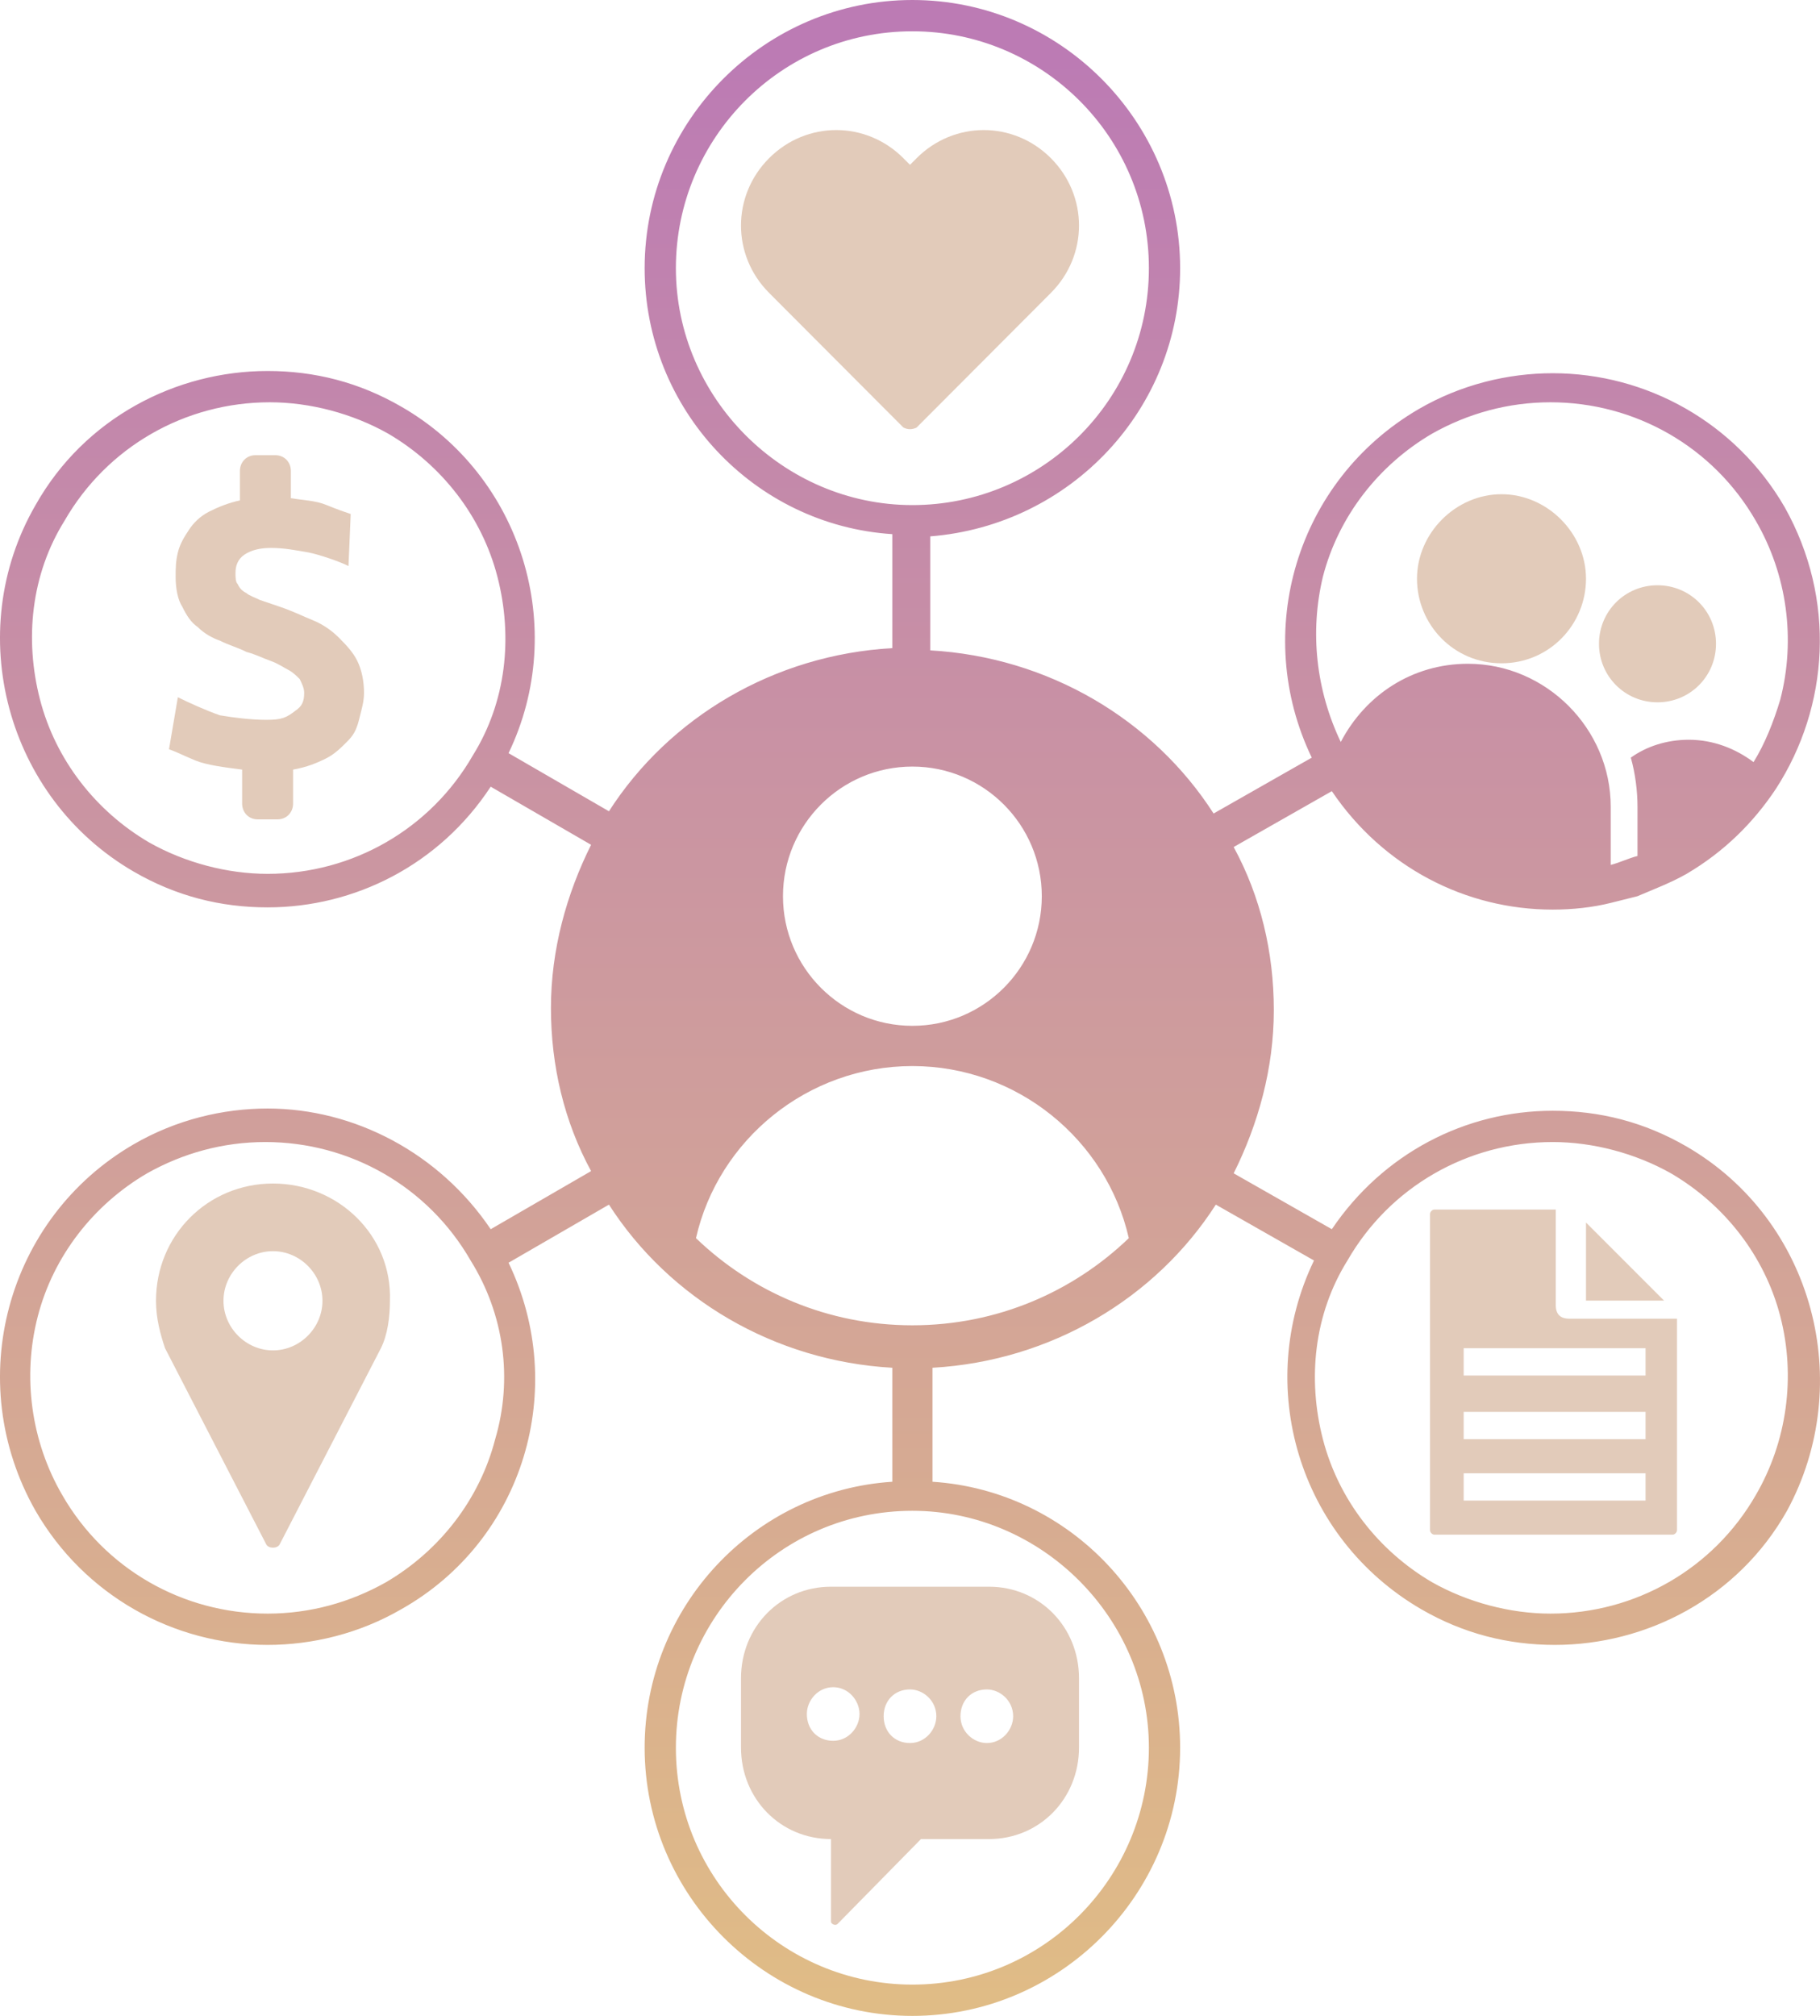 <?xml version="1.0" encoding="UTF-8"?>
<svg width="140px" height="155px" viewBox="0 0 140 155" version="1.1" xmlns="http://www.w3.org/2000/svg" xmlns:xlink="http://www.w3.org/1999/xlink">
    <!-- Generator: Sketch 50.2 (55047) - http://www.bohemiancoding.com/sketch -->
    <title>data</title>
    <desc>Created with Sketch.</desc>
    <defs>
        <linearGradient x1="50%" y1="100%" x2="50%" y2="2.012%" id="linearGradient-1">
            <stop stop-color="#E0BC86" offset="0%"></stop>
            <stop stop-color="#BC7BB4" offset="100%"></stop>
        </linearGradient>
    </defs>
    <g id="v2" stroke="none" stroke-width="1" fill="none" fill-rule="evenodd">
        <g id="organize" transform="translate(-838, -3278)">
            <g id="data" transform="translate(838, 3278)">
                <g id="noun_1376378_cc">
                    <path d="M26.125,49.087 C25.614,48.565 24.932,48.043 24.08,47.696 C23.227,47.348 22.545,47 21.523,46.652 C21.011,46.478 20.5,46.304 19.989,46.13 C19.648,45.957 19.136,45.783 18.966,45.609 C18.625,45.435 18.455,45.261 18.284,44.913 C18.114,44.739 18.114,44.391 18.114,44.043 C18.114,43.522 18.284,43 18.795,42.652 C19.307,42.304 19.989,42.13 20.841,42.13 C21.864,42.13 22.716,42.304 23.739,42.478 C24.591,42.652 26.125,43.174 26.807,43.522 L26.977,39.522 C26.466,39.348 25.955,39.174 25.102,38.826 C24.25,38.478 23.398,38.478 22.375,38.304 L22.375,36.217 C22.375,35.522 21.864,35 21.182,35 L19.648,35 C18.966,35 18.455,35.522 18.455,36.217 L18.455,38.478 C17.602,38.652 16.75,39 16.068,39.348 C15.386,39.696 14.875,40.217 14.534,40.739 C14.193,41.261 13.852,41.783 13.682,42.478 C13.511,43.174 13.511,43.696 13.511,44.391 C13.511,45.261 13.682,46.13 14.023,46.652 C14.364,47.348 14.705,47.87 15.216,48.217 C15.727,48.739 16.409,49.087 16.92,49.261 C17.602,49.609 18.284,49.783 18.966,50.13 C19.648,50.304 20.33,50.652 20.841,50.826 C21.352,51 21.864,51.348 22.205,51.522 C22.545,51.696 22.886,52.043 23.057,52.217 C23.227,52.565 23.398,52.913 23.398,53.261 C23.398,53.957 23.227,54.304 22.716,54.652 C22.034,55.174 21.693,55.348 20.5,55.348 C19.307,55.348 17.943,55.174 16.92,55 C15.898,54.652 14.364,53.957 13.682,53.609 L13,57.609 C13.511,57.783 14.193,58.13 15.045,58.478 C15.898,58.826 17.261,59 18.625,59.174 L18.625,61.783 C18.625,62.478 19.136,63 19.818,63 L21.352,63 C22.034,63 22.545,62.478 22.545,61.783 L22.545,59.174 C23.568,59 24.42,58.652 25.102,58.304 C25.784,57.957 26.295,57.435 26.807,56.913 C27.318,56.391 27.489,55.87 27.659,55.174 C27.83,54.478 28,53.957 28,53.261 C28,52.391 27.83,51.522 27.489,50.826 C27.148,50.13 26.636,49.609 26.125,49.087 Z" id="Shape" fill="#E2CBBA" fill-rule="nonzero"></path>
                    <path d="M20.997,91 C15.98,91 12,94.988 12,100.015 C12,101.402 12.346,102.616 12.692,103.656 L20.478,118.74 C20.651,119.087 21.343,119.087 21.516,118.74 L29.303,103.656 C29.822,102.616 29.995,101.229 29.995,100.015 C30.168,94.988 26.015,91 20.997,91 Z M20.997,103.83 C18.921,103.83 17.191,102.096 17.191,100.015 C17.191,97.935 18.921,96.201 20.997,96.201 C23.074,96.201 24.804,97.935 24.804,100.015 C24.804,102.096 23.074,103.83 20.997,103.83 Z" id="Shape" fill="#E2CBBA" fill-rule="nonzero"></path>
                    <path d="M115.5,51 C119.189,51 122,48.014 122,44.5 C122,40.986 119.014,38 115.5,38 C111.986,38 109,40.986 109,44.5 C109,48.014 111.811,51 115.5,51 Z" id="Shape" fill="#E2CBBA" fill-rule="nonzero"></path>
                    <path d="M127.5,54 C130,54 132,52 132,49.5 C132,47 130,45 127.5,45 C125,45 123,47 123,49.5 C123,52 125,54 127.5,54 Z" id="Shape" fill="#E2CBBA" fill-rule="nonzero"></path>
                    <path d="M57,129.04 L57,134.363 C57,138.313 60.039,141.404 63.922,141.404 L63.922,147.757 C63.922,147.929 64.26,148.101 64.429,147.929 L70.844,141.404 L76.078,141.404 C79.961,141.404 83,138.313 83,134.363 L83,129.04 C83,125.091 79.961,122 76.078,122 L63.922,122 C60.039,122 57,125.091 57,129.04 Z M75.909,129.899 C76.922,129.899 77.935,130.757 77.935,131.959 C77.935,132.99 77.091,134.02 75.909,134.02 C74.896,134.02 73.883,133.161 73.883,131.959 C73.883,130.757 74.727,129.899 75.909,129.899 Z M70,129.899 C71.013,129.899 72.026,130.757 72.026,131.959 C72.026,132.99 71.182,134.02 70,134.02 C68.818,134.02 67.974,133.161 67.974,131.959 C67.974,130.757 68.818,129.899 70,129.899 Z M66.117,131.788 C66.117,132.818 65.273,133.848 64.091,133.848 C62.909,133.848 62.065,132.99 62.065,131.788 C62.065,130.757 62.909,129.727 64.091,129.727 C65.273,129.727 66.117,130.757 66.117,131.788 Z" id="Shape" fill="#E2CBBA" fill-rule="nonzero"></path>
                    <polygon id="Shape" fill="#E2CBBA" fill-rule="nonzero" points="122 94 122 100 128 100"></polygon>
                    <path d="M129.738,88.154 C126.477,86.264 123.044,85.405 119.44,85.405 C112.747,85.405 106.397,88.67 102.449,94.512 L94.898,90.216 C96.785,86.436 97.987,82.14 97.987,77.672 C97.987,73.204 96.957,68.908 94.898,65.127 L102.449,60.831 C106.397,66.674 112.747,69.939 119.44,69.939 C120.985,69.939 122.529,69.767 123.902,69.424 C124.589,69.252 125.275,69.08 125.962,68.908 C127.163,68.392 128.536,67.877 129.738,67.19 C132.655,65.471 134.887,63.237 136.603,60.66 C140.722,54.302 141.237,46.053 137.289,39.008 C133.514,32.478 126.648,28.697 119.44,28.697 C116.008,28.697 112.403,29.557 109.143,31.447 C99.703,36.946 96.271,48.631 100.905,58.254 L93.353,62.55 C88.719,55.333 80.653,50.521 71.556,50.006 L71.556,41.242 C82.369,40.382 90.779,31.447 90.779,20.621 C90.779,9.279 81.511,0 70.183,0 C58.856,0 49.588,9.279 49.588,20.621 C49.588,31.447 57.998,40.382 68.639,41.07 L68.639,49.834 C59.543,50.349 51.476,55.161 46.842,62.378 L39.119,57.91 C43.753,48.287 40.149,36.602 30.881,31.275 C27.62,29.385 24.187,28.525 20.583,28.525 C13.547,28.525 6.51,32.134 2.734,38.836 C-2.93,48.631 0.503,61.347 10.286,67.018 C13.547,68.908 16.979,69.767 20.583,69.767 C27.277,69.767 33.799,66.502 37.746,60.488 L45.469,64.956 C43.581,68.736 42.38,73.032 42.38,77.5 C42.38,81.968 43.41,86.264 45.469,90.044 L37.746,94.512 C33.799,88.67 27.277,85.233 20.583,85.233 C17.151,85.233 13.547,86.092 10.286,87.982 C0.503,93.653 -2.93,106.197 2.734,116.164 C6.51,122.694 13.375,126.475 20.583,126.475 C24.016,126.475 27.62,125.615 30.881,123.725 C40.32,118.398 43.753,106.713 39.119,97.09 L46.842,92.622 C51.476,99.839 59.543,104.651 68.639,105.166 L68.639,113.93 C57.998,114.618 49.588,123.553 49.588,134.379 C49.588,145.721 58.856,155 70.183,155 C81.511,155 90.779,145.721 90.779,134.379 C90.779,123.553 82.369,114.618 71.728,113.93 L71.728,105.166 C80.824,104.651 88.891,99.839 93.525,92.622 L101.076,96.918 C96.442,106.541 99.875,118.226 109.314,123.725 C112.575,125.615 116.008,126.475 119.612,126.475 C126.648,126.475 133.685,122.866 137.461,116.164 C142.781,106.369 139.52,93.825 129.738,88.154 Z M101.763,44.335 C102.964,39.695 106.053,35.743 110.172,33.337 C112.918,31.79 116.008,30.931 119.269,30.931 C125.79,30.931 131.797,34.368 135.058,40.039 C137.461,44.163 138.147,49.146 136.946,53.786 C136.431,55.504 135.745,57.223 134.887,58.598 C133.514,57.567 131.797,56.879 129.909,56.879 C128.193,56.879 126.648,57.395 125.447,58.254 C125.79,59.457 125.962,60.831 125.962,62.034 L125.962,65.815 C125.275,65.987 124.589,66.33 123.902,66.502 L123.902,62.034 C123.902,56.02 118.925,51.037 112.918,51.037 C108.628,51.037 105.024,53.442 103.136,57.051 C101.248,53.099 100.733,48.631 101.763,44.335 Z M20.583,67.19 C17.494,67.19 14.233,66.33 11.487,64.784 C7.368,62.378 4.279,58.426 3.077,53.786 C1.876,49.146 2.391,44.163 4.965,40.039 C8.226,34.368 14.233,30.931 20.755,30.931 C23.844,30.931 27.105,31.79 29.851,33.337 C33.97,35.743 37.059,39.695 38.261,44.335 C39.462,48.975 38.947,53.958 36.373,58.082 C33.112,63.753 27.105,67.19 20.583,67.19 Z M38.089,110.665 C36.888,115.305 33.799,119.257 29.68,121.663 C26.933,123.21 23.844,124.069 20.583,124.069 C14.061,124.069 8.055,120.632 4.794,114.961 C2.391,110.837 1.704,105.854 2.906,101.214 C4.107,96.574 7.196,92.622 11.315,90.216 C14.061,88.67 17.151,87.81 20.412,87.81 C26.933,87.81 32.94,91.247 36.201,96.918 C38.776,101.042 39.462,106.025 38.089,110.665 Z M51.991,20.621 C51.991,10.654 60.057,2.406 70.183,2.406 C80.138,2.406 88.376,10.482 88.376,20.621 C88.376,30.759 80.138,38.836 70.183,38.836 C60.229,38.836 51.991,30.588 51.991,20.621 Z M70.183,58.941 C75.675,58.941 80.138,63.409 80.138,68.908 C80.138,74.407 75.675,78.875 70.183,78.875 C64.691,78.875 60.229,74.407 60.229,68.908 C60.229,63.409 64.691,58.941 70.183,58.941 Z M88.376,134.379 C88.376,144.346 80.309,152.594 70.183,152.594 C60.229,152.594 51.991,144.518 51.991,134.379 C51.991,124.412 60.057,116.164 70.183,116.164 C80.138,116.164 88.376,124.412 88.376,134.379 Z M70.183,101.901 C63.662,101.901 57.826,99.324 53.536,95.2 C55.252,87.639 62.117,81.968 70.183,81.968 C78.25,81.968 85.115,87.639 86.831,95.2 C82.54,99.324 76.705,101.901 70.183,101.901 Z M135.058,114.961 C131.797,120.632 125.79,124.069 119.269,124.069 C116.179,124.069 112.918,123.21 110.172,121.663 C106.053,119.257 102.964,115.305 101.763,110.665 C100.561,106.025 101.076,101.042 103.651,96.918 C106.911,91.247 112.918,87.81 119.44,87.81 C122.529,87.81 125.79,88.67 128.536,90.216 C132.655,92.622 135.745,96.574 136.946,101.214 C138.147,105.854 137.461,110.837 135.058,114.961 Z" id="Shape" fill="url(#linearGradient-1)" fill-rule="nonzero"></path>
                    <path d="M119.673,100.343 L119.673,93 L110.345,93 C110.173,93 110,93.175 110,93.35 L110,117.65 C110,117.825 110.173,118 110.345,118 L128.655,118 C128.827,118 129,117.825 129,117.65 L129,101.392 L120.709,101.392 C120.018,101.392 119.673,101.042 119.673,100.343 Z M126.582,115.378 L112.591,115.378 L112.591,113.28 L126.582,113.28 L126.582,115.378 Z M126.582,110.657 L112.591,110.657 L112.591,108.559 L126.582,108.559 L126.582,110.657 Z M126.582,105.762 L112.591,105.762 L112.591,103.664 L126.582,103.664 L126.582,105.762 Z" id="Shape" fill="#E2CBBA" fill-rule="nonzero"></path>
                    <path d="M70.508,32.873 L80.332,23.028 L80.84,22.518 C83.72,19.633 83.72,15.05 80.84,12.164 C77.961,9.279 73.388,9.279 70.508,12.164 L70,12.673 L69.492,12.164 C66.612,9.279 62.039,9.279 59.16,12.164 C56.28,15.05 56.28,19.633 59.16,22.518 L59.668,23.028 L69.492,32.873 C69.831,33.042 70.169,33.042 70.508,32.873 Z" id="Shape" fill="#E2CBBA" fill-rule="nonzero"></path>
                </g>
            </g>
        </g>
    </g>
</svg>